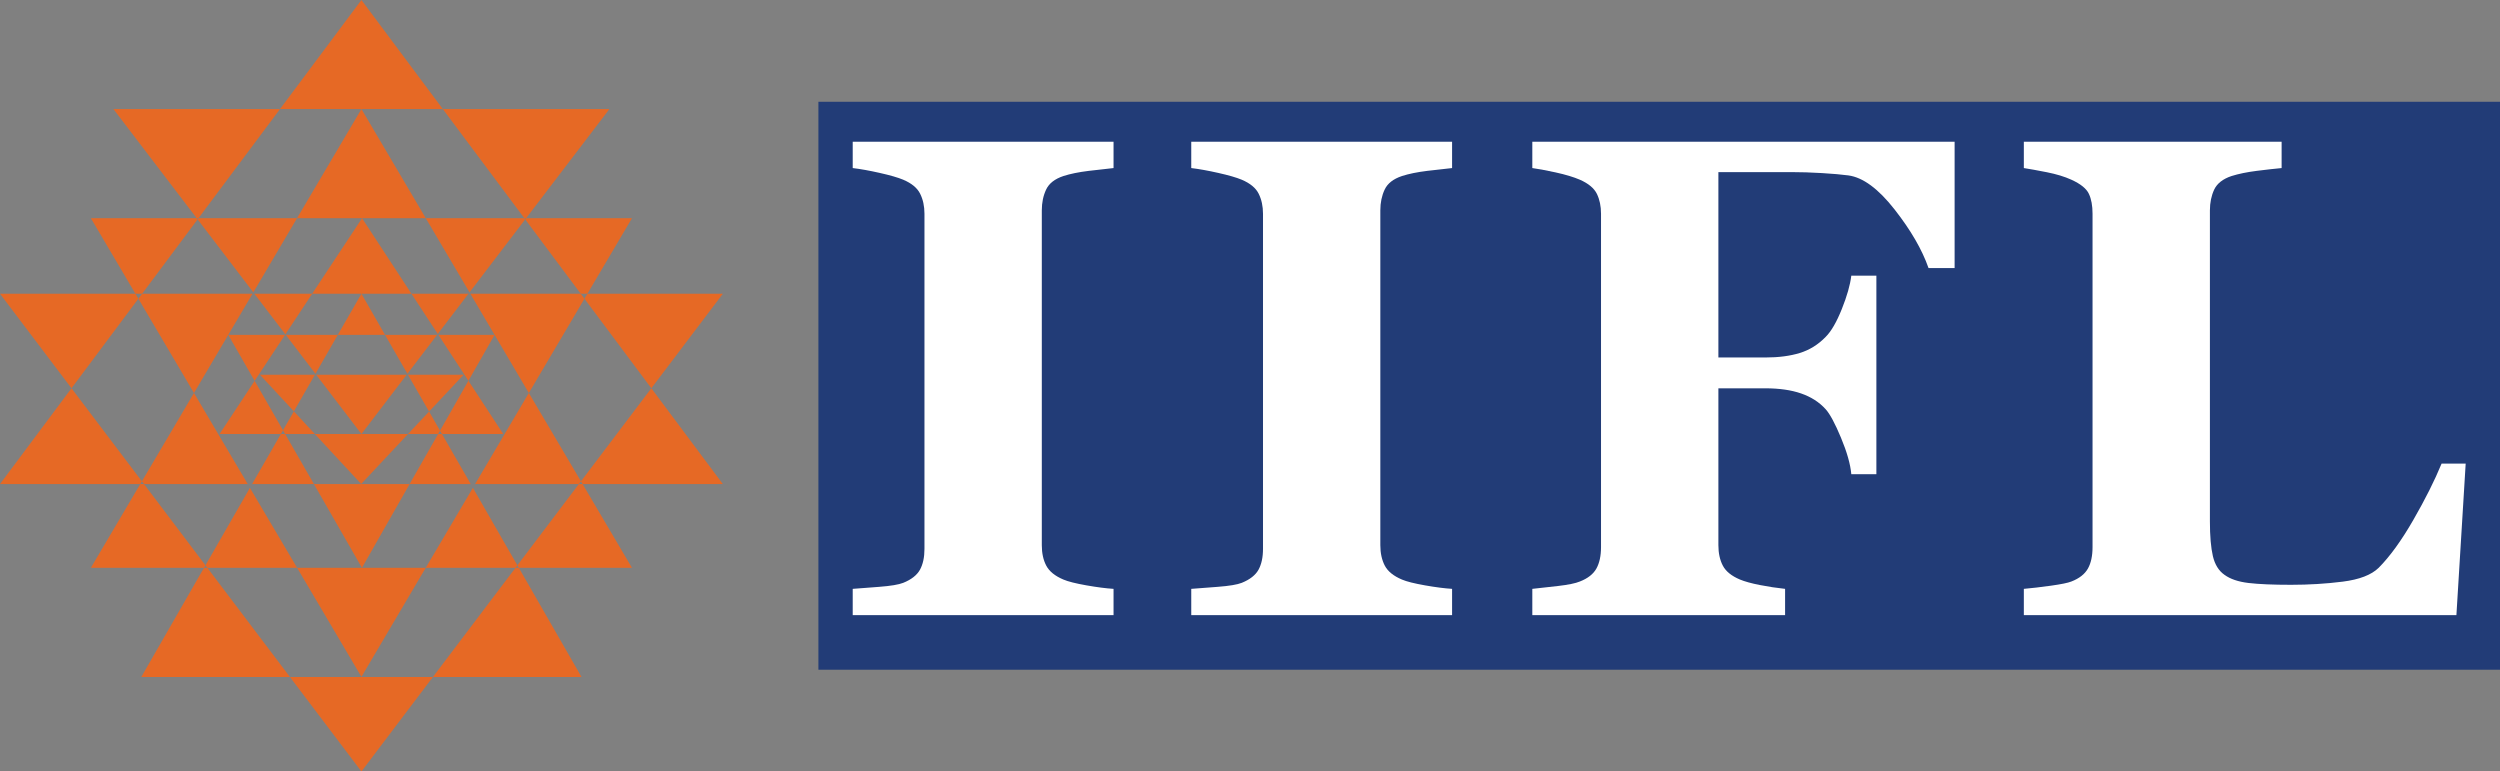 <?xml version="1.0" encoding="UTF-8"?>
<svg xmlns="http://www.w3.org/2000/svg" xmlns:xlink="http://www.w3.org/1999/xlink" width="971pt" height="299.64pt" viewBox="0 0 971 299.64" version="1.1">
<rect x="0" y="0" width="971" height="299.64" fill="#808080" stroke="none"/>
<defs>
<clipPath id="clip1">
  <path d="M 112 262 L 169 262 L 169 299.641 L 112 299.641 Z M 112 262 "/>
</clipPath>
</defs>
<g id="surface1">
<path style=" stroke:none;fill-rule:nonzero;fill:rgb(13.3%,23.499%,46.7%);fill-opacity:1;" d="M 317.871 260.117 L 971 260.117 L 971 39.531 L 317.871 39.531 L 317.871 260.117 "/>
<path style=" stroke:none;fill-rule:evenodd;fill:rgb(90.199%,41.199%,14.499%);fill-opacity:1;" d="M 98.797 114.094 L 110.84 129.855 L 121.242 114.094 L 98.797 114.094 "/>
<path style=" stroke:none;fill-rule:evenodd;fill:rgb(90.199%,41.199%,14.499%);fill-opacity:1;" d="M 140.621 84.758 L 165.375 84.758 L 140.379 42.355 L 115.363 84.758 L 140.621 84.758 "/>
<path style=" stroke:none;fill-rule:evenodd;fill:rgb(90.199%,41.199%,14.499%);fill-opacity:1;" d="M 109.082 168.57 L 97.918 188.008 L 121.922 188.008 L 110.754 168.57 L 109.082 168.57 "/>
<path style=" stroke:none;fill-rule:evenodd;fill:rgb(90.199%,41.199%,14.499%);fill-opacity:1;" d="M 55.199 114.094 L 53.742 116.023 L 75.34 152.637 L 98.074 114.094 L 55.199 114.094 "/>
<path style=" stroke:none;fill-rule:evenodd;fill:rgb(90.199%,41.199%,14.499%);fill-opacity:1;" d="M 115.363 84.758 L 77.082 84.758 L 76.75 85.203 L 98.395 113.559 L 115.363 84.758 "/>
<path style=" stroke:none;fill-rule:evenodd;fill:rgb(90.199%,41.199%,14.499%);fill-opacity:1;" d="M 171.656 168.57 L 195.461 168.57 L 181.93 147.895 L 170.906 167.258 L 171.656 168.57 "/>
<path style=" stroke:none;fill-rule:evenodd;fill:rgb(90.199%,41.199%,14.499%);fill-opacity:1;" d="M 159.094 188.008 L 182.84 188.008 L 171.656 168.57 L 170.172 168.57 L 159.094 188.008 "/>
<path style=" stroke:none;fill-rule:evenodd;fill:rgb(90.199%,41.199%,14.499%);fill-opacity:1;" d="M 98.898 147.922 L 85.281 168.57 L 109.082 168.57 L 109.918 167.113 L 98.898 147.922 "/>
<path style=" stroke:none;fill-rule:evenodd;fill:rgb(90.199%,41.199%,14.499%);fill-opacity:1;" d="M 149.539 130.059 L 140.379 114.094 L 131.199 130.059 L 149.539 130.059 "/>
<path style=" stroke:none;fill-rule:evenodd;fill:rgb(90.199%,41.199%,14.499%);fill-opacity:1;" d="M 203.988 85.203 L 203.656 84.758 L 165.375 84.758 L 182.363 113.559 L 203.988 85.203 "/>
<path style=" stroke:none;fill-rule:evenodd;fill:rgb(90.199%,41.199%,14.499%);fill-opacity:1;" d="M 170.027 129.695 L 181.945 114.094 L 159.812 114.094 L 170.027 129.695 "/>
<path style=" stroke:none;fill-rule:evenodd;fill:rgb(90.199%,41.199%,14.499%);fill-opacity:1;" d="M 159.812 114.094 L 140.621 84.758 L 121.242 114.094 L 159.812 114.094 "/>
<path style=" stroke:none;fill-rule:evenodd;fill:rgb(90.199%,41.199%,14.499%);fill-opacity:1;" d="M 55.934 188.008 L 54.477 188.008 L 35.301 220.523 L 79.242 220.523 L 79.793 219.574 L 55.934 188.008 "/>
<g clip-path="url(#clip1)" clip-rule="nonzero">
<path style=" stroke:none;fill-rule:evenodd;fill:rgb(90.199%,41.199%,14.499%);fill-opacity:1;" d="M 112.613 262.941 L 140.379 299.641 L 168.141 262.941 L 112.613 262.941 "/>
</g>
<path style=" stroke:none;fill-rule:evenodd;fill:rgb(90.199%,41.199%,14.499%);fill-opacity:1;" d="M 79.242 220.523 L 54.879 262.941 L 112.613 262.941 L 80.527 220.523 L 79.242 220.523 "/>
<path style=" stroke:none;fill-rule:evenodd;fill:rgb(90.199%,41.199%,14.499%);fill-opacity:1;" d="M 52.602 114.094 L 0 114.094 L 27.766 150.805 L 53.742 116.023 L 52.602 114.094 "/>
<path style=" stroke:none;fill-rule:evenodd;fill:rgb(90.199%,41.199%,14.499%);fill-opacity:1;" d="M 75.34 152.637 L 55.109 186.941 L 55.934 188.008 L 96.219 188.008 L 75.34 152.637 "/>
<path style=" stroke:none;fill-rule:evenodd;fill:rgb(90.199%,41.199%,14.499%);fill-opacity:1;" d="M 168.141 262.941 L 225.859 262.941 L 201.512 220.539 L 200.215 220.539 L 168.141 262.941 "/>
<path style=" stroke:none;fill-rule:evenodd;fill:rgb(90.199%,41.199%,14.499%);fill-opacity:1;" d="M 226.277 188.008 L 280.754 188.008 L 252.977 150.805 L 225.645 186.941 L 226.277 188.008 "/>
<path style=" stroke:none;fill-rule:evenodd;fill:rgb(90.199%,41.199%,14.499%);fill-opacity:1;" d="M 228.137 114.094 L 227 116.023 L 252.977 150.805 L 280.754 114.094 L 228.137 114.094 "/>
<path style=" stroke:none;fill-rule:evenodd;fill:rgb(90.199%,41.199%,14.499%);fill-opacity:1;" d="M 200.949 219.574 L 201.512 220.539 L 245.453 220.539 L 226.277 188.008 L 224.824 188.008 L 200.949 219.574 "/>
<path style=" stroke:none;fill-rule:evenodd;fill:rgb(90.199%,41.199%,14.499%);fill-opacity:1;" d="M 27.766 150.805 L 0 188.008 L 54.477 188.008 L 55.109 186.941 L 27.766 150.805 "/>
<path style=" stroke:none;fill-rule:evenodd;fill:rgb(90.199%,41.199%,14.499%);fill-opacity:1;" d="M 225.559 114.094 L 228.137 114.094 L 245.453 84.758 L 204.336 84.758 L 203.988 85.203 L 225.559 114.094 "/>
<path style=" stroke:none;fill-rule:evenodd;fill:rgb(90.199%,41.199%,14.499%);fill-opacity:1;" d="M 140.578 220.539 L 115.395 220.523 L 140.379 262.887 L 165.348 220.539 L 140.578 220.539 "/>
<path style=" stroke:none;fill-rule:evenodd;fill:rgb(90.199%,41.199%,14.499%);fill-opacity:1;" d="M 165.348 220.539 L 200.215 220.539 L 200.949 219.574 L 183.672 189.488 L 165.348 220.539 "/>
<path style=" stroke:none;fill-rule:evenodd;fill:rgb(90.199%,41.199%,14.499%);fill-opacity:1;" d="M 204.336 84.758 L 236.695 42.355 L 171.988 42.355 L 203.656 84.758 L 204.336 84.758 "/>
<path style=" stroke:none;fill-rule:evenodd;fill:rgb(90.199%,41.199%,14.499%);fill-opacity:1;" d="M 76.75 85.203 L 76.406 84.758 L 35.301 84.758 L 52.602 114.094 L 55.199 114.094 L 76.75 85.203 "/>
<path style=" stroke:none;fill-rule:evenodd;fill:rgb(90.199%,41.199%,14.499%);fill-opacity:1;" d="M 224.824 188.008 L 225.645 186.941 L 205.402 152.637 L 184.523 188.008 L 224.824 188.008 "/>
<path style=" stroke:none;fill-rule:evenodd;fill:rgb(90.199%,41.199%,14.499%);fill-opacity:1;" d="M 182.68 114.094 L 205.402 152.637 L 227 116.023 L 225.559 114.094 L 182.68 114.094 "/>
<path style=" stroke:none;fill-rule:evenodd;fill:rgb(90.199%,41.199%,14.499%);fill-opacity:1;" d="M 108.754 42.355 L 44.047 42.355 L 76.406 84.758 L 77.082 84.758 L 108.754 42.355 "/>
<path style=" stroke:none;fill-rule:evenodd;fill:rgb(90.199%,41.199%,14.499%);fill-opacity:1;" d="M 79.793 219.574 L 80.527 220.523 L 115.395 220.523 L 97.066 189.488 L 79.793 219.574 "/>
<path style=" stroke:none;fill-rule:evenodd;fill:rgb(90.199%,41.199%,14.499%);fill-opacity:1;" d="M 140.379 42.355 L 171.988 42.355 L 140.379 -0.004 L 108.754 42.355 L 140.379 42.355 "/>
<path style=" stroke:none;fill-rule:evenodd;fill:rgb(90.199%,41.199%,14.499%);fill-opacity:1;" d="M 100.957 145.547 L 114.141 159.766 L 122.297 145.547 L 100.957 145.547 "/>
<path style=" stroke:none;fill-rule:evenodd;fill:rgb(90.199%,41.199%,14.499%);fill-opacity:1;" d="M 110.984 130.059 L 122.527 145.172 L 131.199 130.059 L 110.984 130.059 "/>
<path style=" stroke:none;fill-rule:evenodd;fill:rgb(90.199%,41.199%,14.499%);fill-opacity:1;" d="M 192.09 130.059 L 170.273 130.059 L 181.93 147.895 L 192.09 130.059 "/>
<path style=" stroke:none;fill-rule:evenodd;fill:rgb(90.199%,41.199%,14.499%);fill-opacity:1;" d="M 180.059 145.547 L 158.445 145.547 L 166.656 159.852 L 180.059 145.547 "/>
<path style=" stroke:none;fill-rule:evenodd;fill:rgb(90.199%,41.199%,14.499%);fill-opacity:1;" d="M 122.281 168.57 L 140.277 187.977 L 158.473 168.57 L 122.281 168.57 "/>
<path style=" stroke:none;fill-rule:evenodd;fill:rgb(90.199%,41.199%,14.499%);fill-opacity:1;" d="M 121.922 188.008 L 140.578 220.539 L 159.094 188.008 L 121.922 188.008 "/>
<path style=" stroke:none;fill-rule:evenodd;fill:rgb(90.199%,41.199%,14.499%);fill-opacity:1;" d="M 88.652 130.059 L 98.898 147.922 L 110.711 130.059 L 88.652 130.059 "/>
<path style=" stroke:none;fill-rule:evenodd;fill:rgb(90.199%,41.199%,14.499%);fill-opacity:1;" d="M 169.77 130.059 L 149.539 130.059 L 158.23 145.172 L 169.77 130.059 "/>
<path style=" stroke:none;fill-rule:evenodd;fill:rgb(90.199%,41.199%,14.499%);fill-opacity:1;" d="M 157.941 145.547 L 122.801 145.547 L 140.379 168.57 L 157.941 145.547 "/>
<path style=" stroke:none;fill-rule:evenodd;fill:rgb(90.199%,41.199%,14.499%);fill-opacity:1;" d="M 170.172 168.57 L 170.906 167.258 L 166.656 159.852 L 158.473 168.57 L 170.172 168.57 "/>
<path style=" stroke:none;fill-rule:evenodd;fill:rgb(90.199%,41.199%,14.499%);fill-opacity:1;" d="M 109.918 167.113 L 110.754 168.57 L 122.281 168.57 L 114.141 159.766 L 109.918 167.113 "/>
<path style=" stroke:none;fill-rule:evenodd;fill:rgb(100%,100%,100%);fill-opacity:1;" d="M 432.5 238.91 L 331.195 238.91 L 331.195 228.711 C 333.516 228.535 336.945 228.277 341.457 227.93 C 345.965 227.586 349.078 227.066 350.809 226.375 C 353.992 225.094 356.152 223.379 357.32 221.273 C 358.473 219.156 359.062 216.461 359.062 213.176 L 359.062 83 C 359.062 80.074 358.5 77.48 357.375 75.234 C 356.266 73 354.078 71.188 350.809 69.801 C 348.746 68.938 345.691 68.059 341.645 67.152 C 337.609 66.242 334.121 65.625 331.195 65.277 L 331.195 55.062 L 432.5 55.062 L 432.5 65.277 C 429.922 65.535 426.695 65.898 422.832 66.371 C 418.957 66.848 415.688 67.512 413.02 68.375 C 409.664 69.5 407.43 71.242 406.32 73.621 C 405.195 75.996 404.637 78.691 404.637 81.703 L 404.637 211.75 C 404.637 214.863 405.211 217.512 406.379 219.719 C 407.547 221.922 409.75 223.711 413.02 225.094 C 414.836 225.871 417.816 226.617 421.98 227.355 C 426.16 228.09 429.66 228.535 432.5 228.711 L 432.5 238.91 "/>
<path style=" stroke:none;fill-rule:evenodd;fill:rgb(100%,100%,100%);fill-opacity:1;" d="M 563.988 238.91 L 462.684 238.91 L 462.684 228.711 C 465.004 228.535 468.434 228.277 472.941 227.93 C 477.453 227.586 480.566 227.066 482.293 226.375 C 485.465 225.094 487.641 223.379 488.809 221.273 C 489.961 219.156 490.551 216.461 490.551 213.176 L 490.551 83 C 490.551 80.074 489.988 77.48 488.863 75.234 C 487.754 73 485.551 71.188 482.293 69.801 C 480.219 68.938 477.18 68.059 473.133 67.152 C 469.098 66.242 465.609 65.625 462.684 65.277 L 462.684 55.062 L 563.988 55.062 L 563.988 65.277 C 561.41 65.535 558.18 65.898 554.305 66.371 C 550.445 66.848 547.172 67.512 544.508 68.375 C 541.152 69.5 538.918 71.242 537.809 73.621 C 536.684 75.996 536.121 78.691 536.121 81.703 L 536.121 211.75 C 536.121 214.863 536.715 217.512 537.867 219.719 C 539.031 221.922 541.238 223.711 544.508 225.094 C 546.309 225.871 549.305 226.617 553.469 227.355 C 557.648 228.09 561.148 228.535 563.988 228.711 L 563.988 238.91 "/>
<path style=" stroke:none;fill-rule:evenodd;fill:rgb(100%,100%,100%);fill-opacity:1;" d="M 759.172 104.121 L 749.043 104.121 C 746.551 96.977 742.156 89.398 735.859 81.359 C 729.562 73.316 723.586 68.91 717.938 68.133 C 715.359 67.785 711.93 67.484 707.648 67.223 C 703.371 66.965 699.422 66.848 695.82 66.848 L 667.422 66.848 L 667.422 138.848 L 685.621 138.848 C 690.777 138.848 695.246 138.27 699.035 137.102 C 702.824 135.934 706.18 133.859 709.105 130.836 C 711.254 128.688 713.34 125.086 715.359 120.043 C 717.375 115.016 718.613 110.68 719.047 107.062 L 728.785 107.062 L 728.785 184.172 L 719.047 184.172 C 718.699 180.297 717.359 175.57 715.039 170.012 C 712.723 164.449 710.734 160.773 709.105 158.961 C 706.613 156.207 703.43 154.16 699.555 152.82 C 695.691 151.48 691.035 150.82 685.621 150.82 L 667.422 150.82 L 667.422 211.734 C 667.422 214.848 668 217.5 669.152 219.703 C 670.305 221.906 672.508 223.695 675.766 225.078 C 677.637 225.855 680.219 226.574 683.516 227.223 C 686.801 227.871 690.07 228.363 693.328 228.711 L 693.328 238.91 L 595.152 238.91 L 595.152 228.711 C 597.629 228.449 600.914 228.09 605.02 227.613 C 609.129 227.137 611.996 226.547 613.621 225.855 C 616.707 224.66 618.84 222.973 620.051 220.812 C 621.23 218.668 621.836 215.898 621.836 212.527 L 621.836 83 C 621.836 80.074 621.305 77.512 620.234 75.305 C 619.156 73.102 616.965 71.273 613.621 69.801 C 611.23 68.766 608.062 67.812 604.129 66.949 C 600.195 66.098 597.199 65.535 595.152 65.277 L 595.152 55.062 L 759.172 55.062 L 759.172 104.121 "/>
<path style=" stroke:none;fill-rule:evenodd;fill:rgb(100%,100%,100%);fill-opacity:1;" d="M 957.672 180.051 L 954.07 238.91 L 786.059 238.91 L 786.059 228.711 C 789.055 228.449 792.559 228.047 796.574 227.484 C 800.598 226.922 803.246 226.375 804.527 225.855 C 807.613 224.66 809.746 222.973 810.957 220.812 C 812.152 218.668 812.742 215.898 812.742 212.527 L 812.742 83 C 812.742 79.902 812.281 77.324 811.328 75.305 C 810.395 73.273 808.133 71.445 804.527 69.801 C 801.879 68.594 798.695 67.629 794.977 66.891 C 791.262 66.156 788.277 65.625 786.059 65.277 L 786.059 55.062 L 886.18 55.062 L 886.18 65.277 C 883.43 65.535 880.188 65.898 876.453 66.371 C 872.707 66.848 869.469 67.512 866.715 68.375 C 863.355 69.5 861.125 71.258 860 73.621 C 858.891 75.996 858.328 78.691 858.328 81.719 L 858.328 202.527 C 858.328 208.234 858.719 212.715 859.48 216 C 860.262 219.285 861.758 221.707 863.992 223.262 C 866.227 224.891 869.336 225.957 873.328 226.43 C 877.32 226.906 882.836 227.137 889.867 227.137 C 896.742 227.137 903.41 226.734 909.895 225.914 C 916.379 225.094 921.031 223.305 923.871 220.539 C 928.238 216.145 932.719 209.965 937.312 201.98 C 941.91 194 945.586 186.695 948.32 180.051 L 957.672 180.051 "/>
</g>
</svg>

